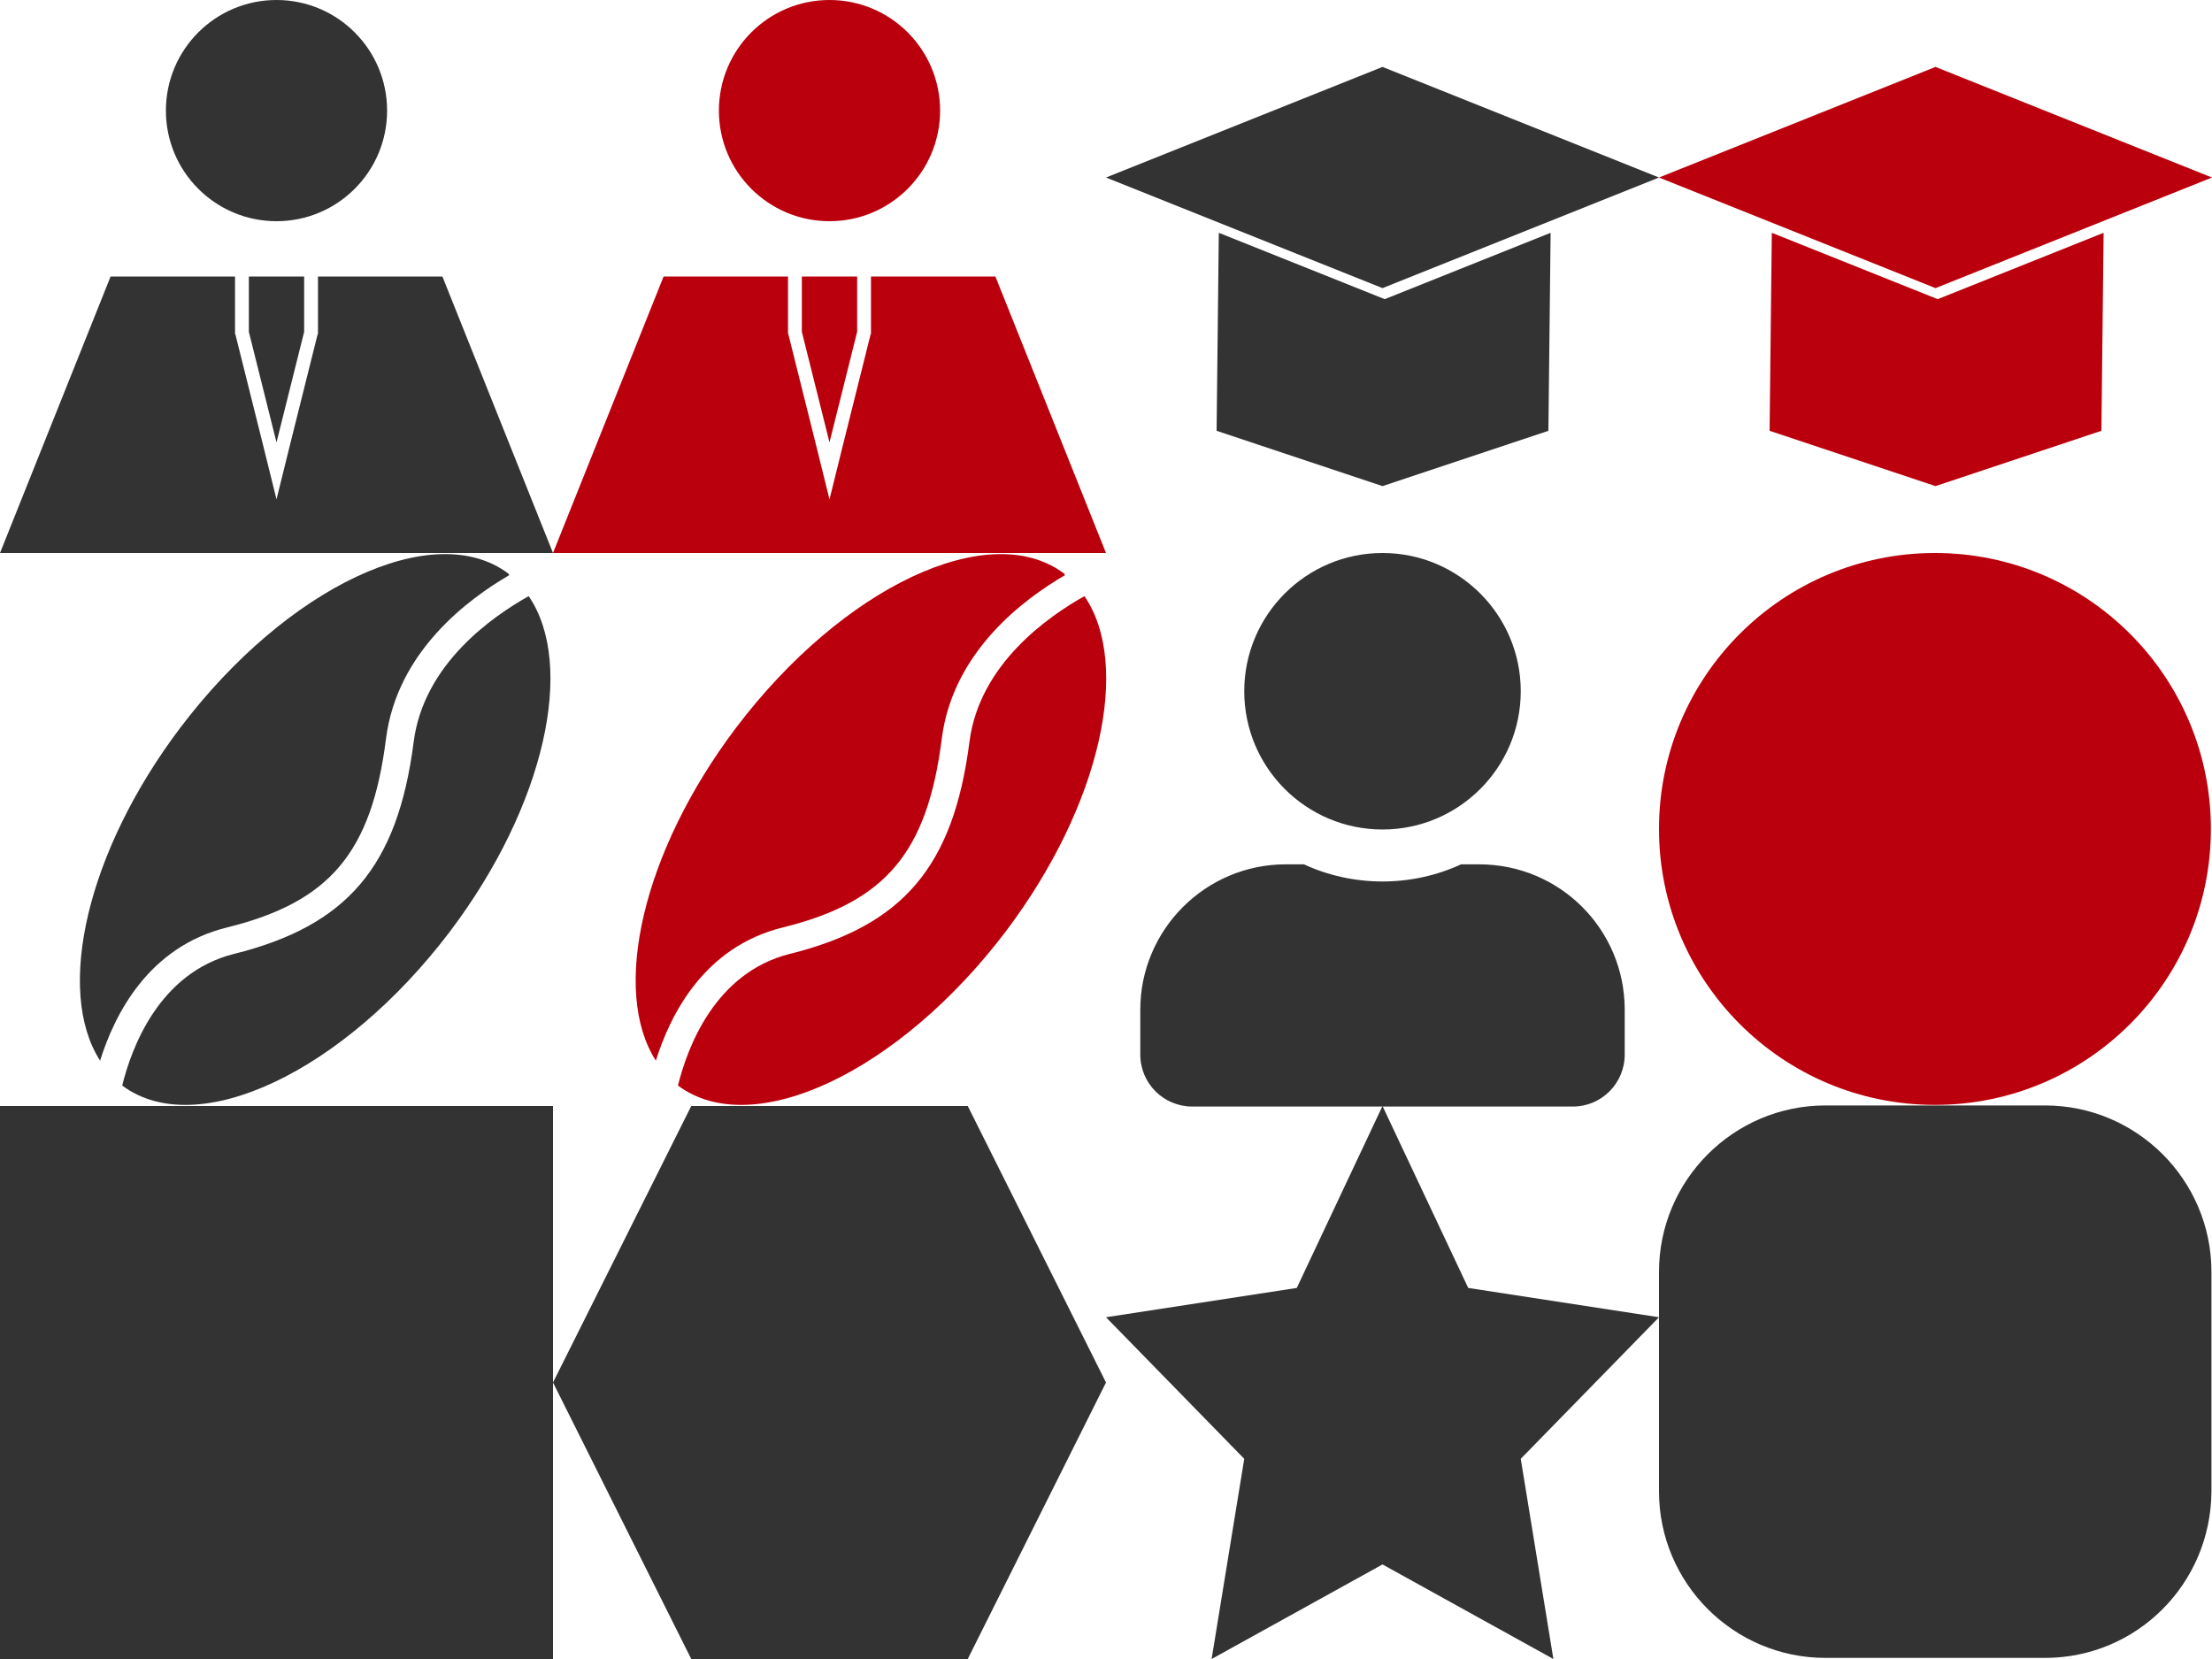 <?xml version="1.0" encoding="utf-8"?>
<!-- Generator: Adobe Illustrator 24.0.0, SVG Export Plug-In . SVG Version: 6.00 Build 0)  -->
<svg version="1.1" id="Layer_1" xmlns="http://www.w3.org/2000/svg" xmlns:xlink="http://www.w3.org/1999/xlink" x="0px" y="0px"
	 viewBox="0 0 40 30" style="enable-background:new 0 0 40 30;" xml:space="preserve">
<style type="text/css">
	.st0{fill:#333333;}
	.st1{fill:#BA000C;}
</style>
<g>
	<circle class="st0" cx="5" cy="2" r="2"/>
	<polygon class="st0" points="8,5 5.75,5 5.75,6 5.75,6.03 5.74,6.06 5.24,8.06 5,9.03 4.76,8.06 4.26,6.06 4.25,6.03 4.25,6 
		4.25,5 2,5 0,10 10,10 	"/>
	<polygon class="st0" points="5,8 5.5,6 5.5,5 4.5,5 4.5,6 	"/>
</g>
<g>
	<circle class="st1" cx="15" cy="2" r="2"/>
	<polygon class="st1" points="18,5 15.75,5 15.75,6 15.75,6.03 15.74,6.06 15.24,8.06 15,9.03 14.76,8.06 14.26,6.06 14.25,6.03 
		14.25,6 14.25,5 12,5 10,10 20,10 	"/>
	<polygon class="st1" points="15,8 15.5,6 15.5,5 14.5,5 14.5,6 	"/>
</g>
<g>
	<polygon class="st1" points="35,1.21 30,3.21 35,5.21 40,3.21 	"/>
	<polygon class="st1" points="32.04,4.21 35.04,5.41 38.04,4.21 38,7.79 35,8.79 32,7.79 	"/>
</g>
<g>
	<polygon class="st0" points="25,1.21 20,3.21 25,5.21 30,3.21 	"/>
	<polygon class="st0" points="22.04,4.21 25.04,5.41 28.04,4.21 28,7.79 25,8.79 22,7.79 	"/>
</g>
<g>
	<path class="st0" d="M9.56,10.78c-0.64,0.36-1.9,1.22-2.08,2.64c-0.29,2.25-1.2,3.32-3.25,3.83c-1.35,0.34-1.85,1.69-2.02,2.38
		c0,0,0,0,0,0c1.35,1.01,4-0.24,5.93-2.79C9.86,14.56,10.41,12.02,9.56,10.78z"/>
	<path class="st0" d="M4.11,16.77c1.86-0.46,2.61-1.36,2.87-3.41c0.2-1.58,1.49-2.53,2.23-2.96c-0.01-0.01-0.01-0.02-0.02-0.03
		c-1.35-1.01-4,0.24-5.93,2.79c-1.7,2.25-2.26,4.76-1.45,6.02C2.07,18.35,2.68,17.12,4.11,16.77z"/>
</g>
<g>
	<path class="st1" d="M19.61,10.78c-0.64,0.36-1.9,1.22-2.08,2.64c-0.29,2.25-1.2,3.32-3.25,3.83c-1.35,0.34-1.85,1.69-2.02,2.38
		c0,0,0,0,0,0c1.35,1.01,4-0.24,5.93-2.79C19.91,14.56,20.46,12.02,19.61,10.78z"/>
	<path class="st1" d="M14.16,16.77c1.86-0.46,2.61-1.36,2.87-3.41c0.2-1.58,1.49-2.53,2.23-2.96c-0.01-0.01-0.01-0.02-0.02-0.03
		c-1.35-1.01-4,0.24-5.93,2.79c-1.7,2.25-2.26,4.76-1.45,6.02C12.12,18.35,12.73,17.12,14.16,16.77z"/>
</g>
<path class="st0" d="M25,15c1.38,0,2.5-1.12,2.5-2.5S26.38,10,25,10s-2.5,1.12-2.5,2.5S23.62,15,25,15z M26.75,15.63h-0.33
	c-0.43,0.2-0.92,0.31-1.42,0.31s-0.99-0.11-1.42-0.31h-0.33c-1.45,0-2.63,1.18-2.63,2.63v0.81c0,0.52,0.42,0.94,0.94,0.94h6.88
	c0.52,0,0.94-0.42,0.94-0.94v-0.81C29.38,16.8,28.2,15.63,26.75,15.63z"/>
<circle class="st1" cx="34.99" cy="14.99" r="4.99"/>
<rect y="20" class="st0" width="10" height="10"/>
<polygon class="st0" points="17.5,20 12.5,20 10,25 12.5,30 17.5,30 20,25 "/>
<polygon class="st0" points="25,20 26.55,23.29 30,23.82 27.5,26.38 28.09,30 25,28.29 21.91,30 22.5,26.38 20,23.82 23.45,23.29 
	"/>
<path class="st0" d="M36.98,29.98h-3.97c-1.66,0-3.01-1.35-3.01-3.01v-3.97c0-1.66,1.35-3.01,3.01-3.01h3.97
	c1.66,0,3.01,1.35,3.01,3.01v3.97C39.98,28.64,38.64,29.98,36.98,29.98z"/>
</svg>
